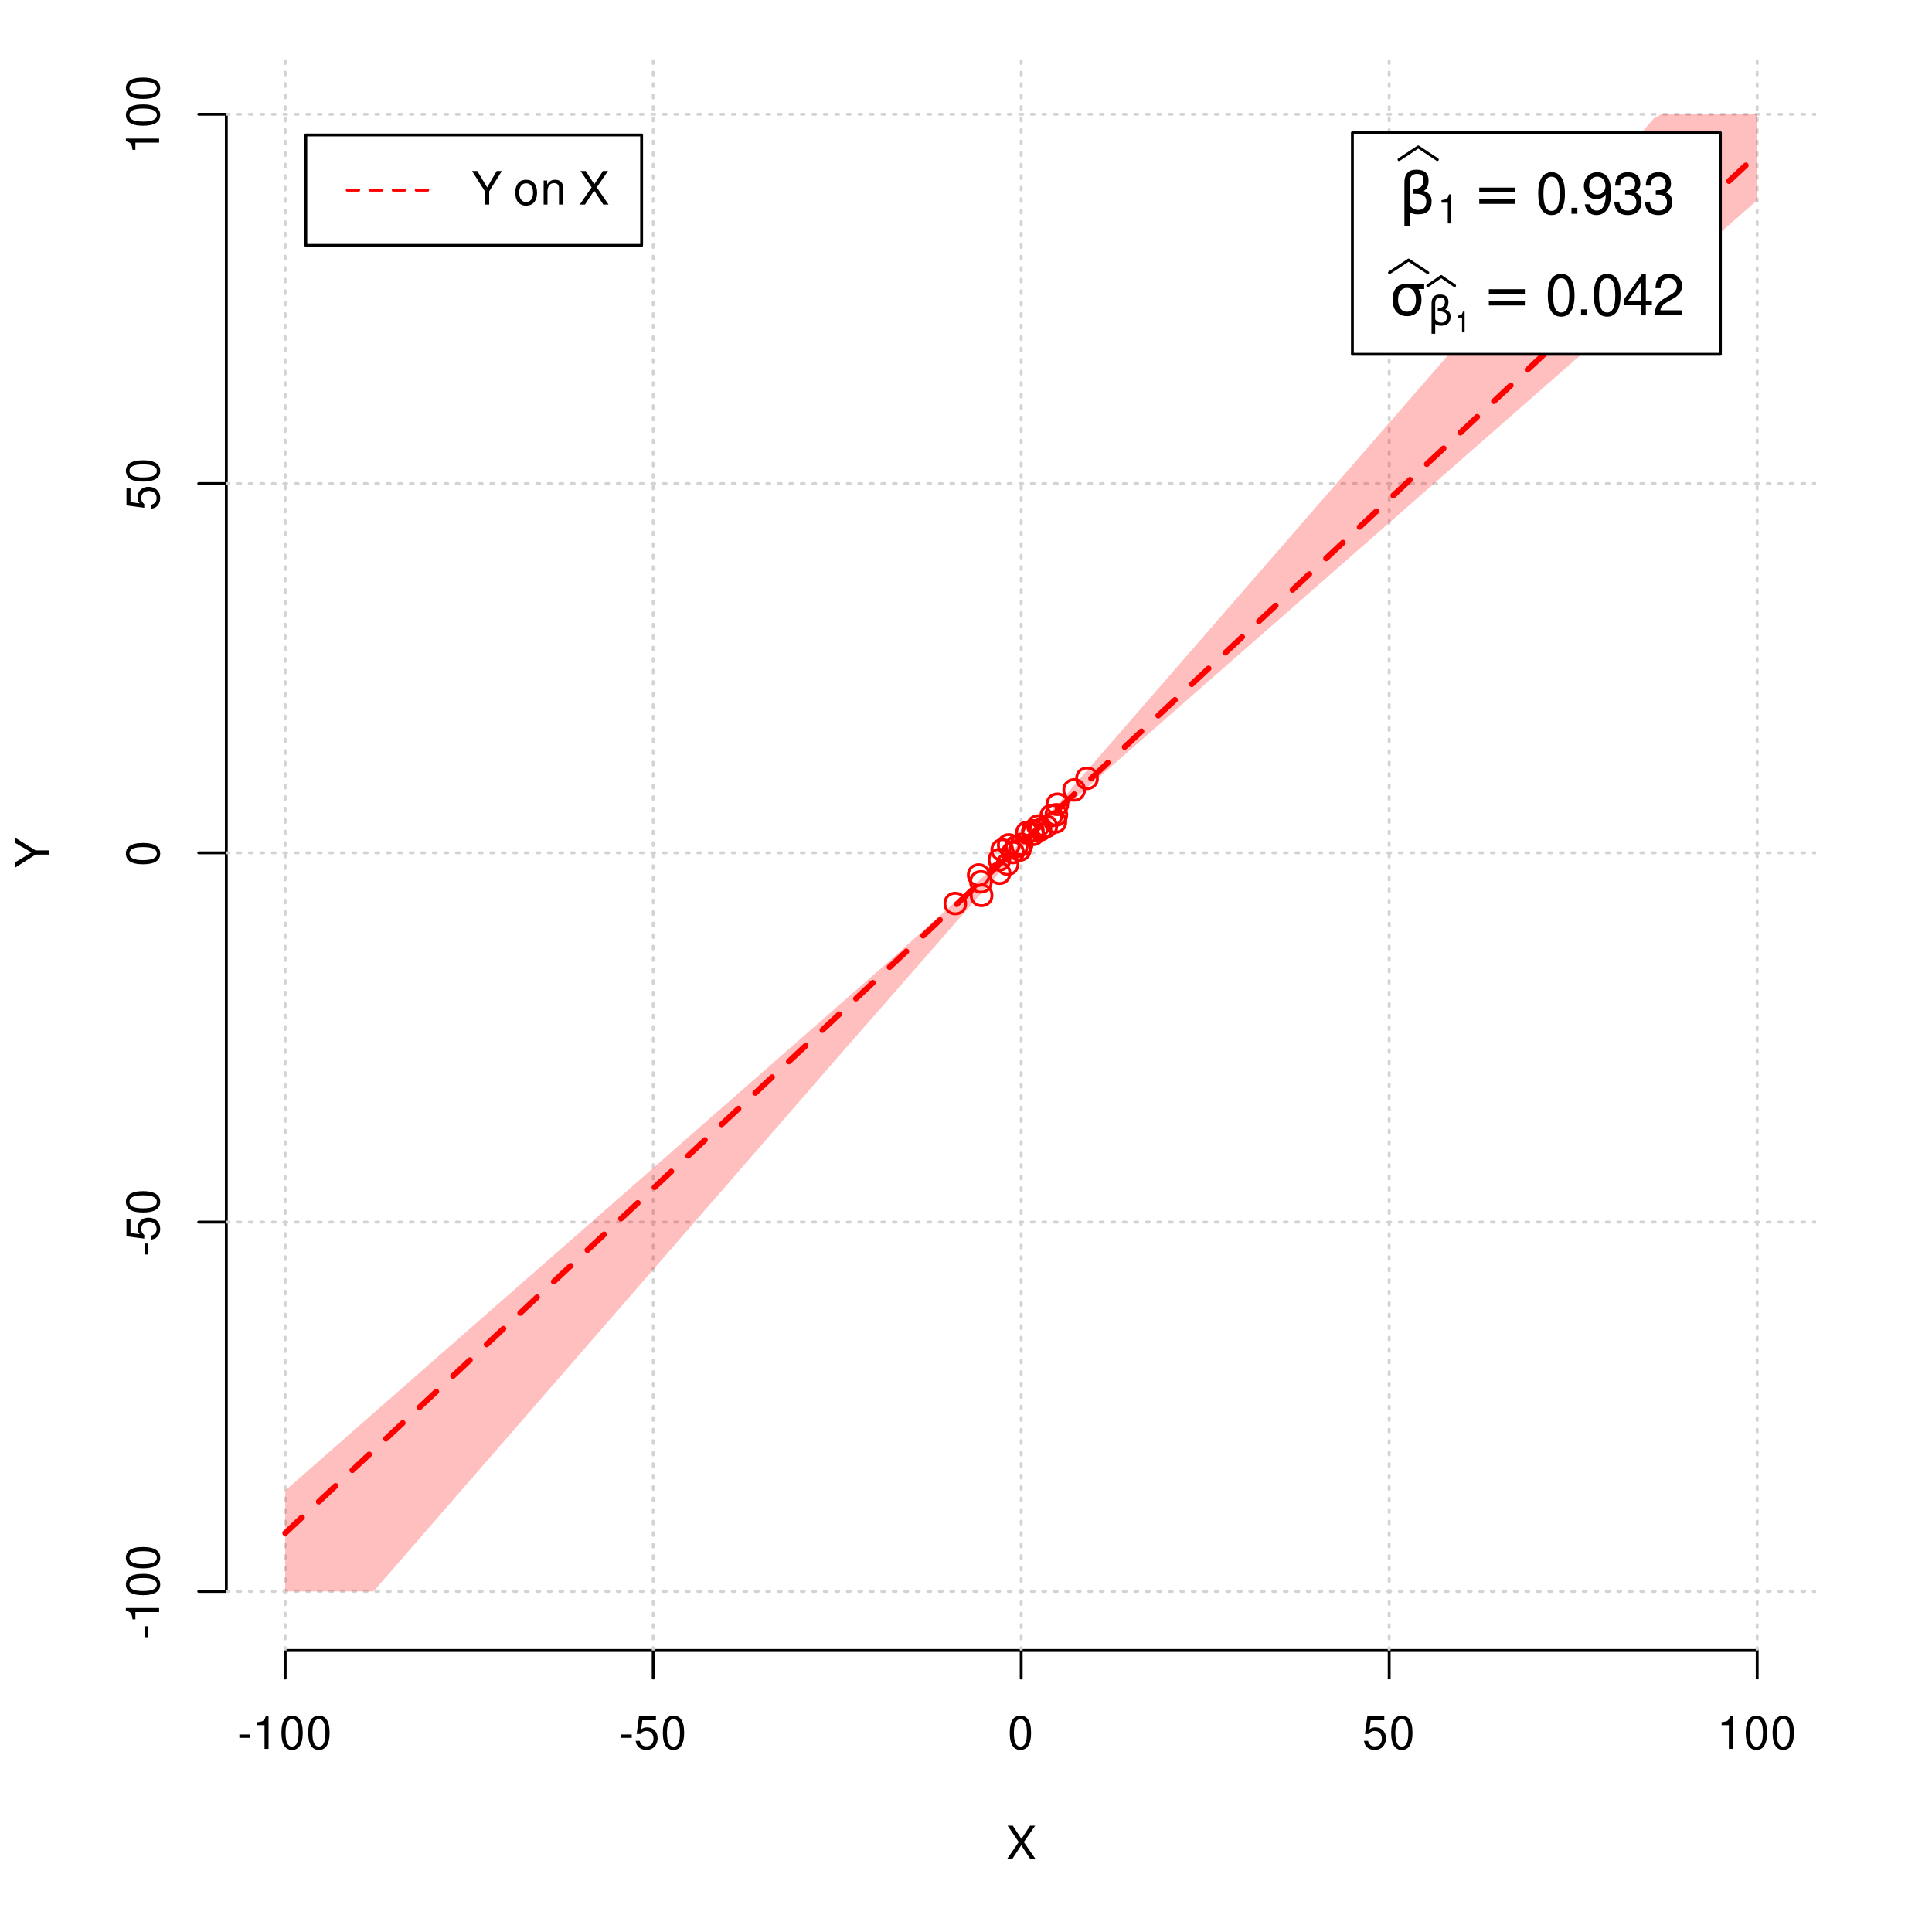 <?xml version="1.0" encoding="UTF-8"?>
<svg xmlns="http://www.w3.org/2000/svg" xmlns:xlink="http://www.w3.org/1999/xlink" width="504pt" height="504pt" viewBox="0 0 504 504" version="1.1">
<defs>
<g>
<symbol overflow="visible" id="glyph0-0">
<path style="stroke:none;" d=""/>
</symbol>
<symbol overflow="visible" id="glyph0-1">
<path style="stroke:none;" d="M 4.688 -4.484 L 7.641 -8.75 L 6.312 -8.75 L 4.062 -5.312 L 1.812 -8.75 L 0.453 -8.75 L 3.359 -4.484 L 0.266 0 L 1.625 0 L 4.016 -3.641 L 6.406 0 L 7.781 0 Z M 4.688 -4.484 "/>
</symbol>
<symbol overflow="visible" id="glyph0-2">
<path style="stroke:none;" d="M 3.406 -3.75 L 0.547 -3.75 L 0.547 -2.875 L 3.406 -2.875 Z M 3.406 -3.75 "/>
</symbol>
<symbol overflow="visible" id="glyph0-3">
<path style="stroke:none;" d="M 3.109 -6.188 L 3.109 0 L 4.156 0 L 4.156 -8.672 L 3.469 -8.672 C 3.094 -7.344 2.859 -7.156 1.219 -6.953 L 1.219 -6.188 Z M 3.109 -6.188 "/>
</symbol>
<symbol overflow="visible" id="glyph0-4">
<path style="stroke:none;" d="M 3.297 -8.672 C 2.516 -8.672 1.781 -8.312 1.344 -7.734 C 0.797 -6.953 0.516 -5.812 0.516 -4.203 C 0.516 -1.266 1.469 0.281 3.297 0.281 C 5.094 0.281 6.078 -1.266 6.078 -4.125 C 6.078 -5.812 5.812 -6.938 5.25 -7.734 C 4.812 -8.328 4.109 -8.672 3.297 -8.672 Z M 3.297 -7.734 C 4.438 -7.734 5 -6.578 5 -4.219 C 5 -1.75 4.453 -0.594 3.281 -0.594 C 2.156 -0.594 1.594 -1.797 1.594 -4.188 C 1.594 -6.578 2.156 -7.734 3.297 -7.734 Z M 3.297 -7.734 "/>
</symbol>
<symbol overflow="visible" id="glyph0-5">
<path style="stroke:none;" d="M 5.719 -8.516 L 1.312 -8.516 L 0.688 -3.875 L 1.656 -3.875 C 2.141 -4.469 2.562 -4.672 3.234 -4.672 C 4.375 -4.672 5.078 -3.891 5.078 -2.625 C 5.078 -1.406 4.375 -0.656 3.219 -0.656 C 2.297 -0.656 1.734 -1.125 1.469 -2.094 L 0.422 -2.094 C 0.562 -1.391 0.688 -1.062 0.938 -0.75 C 1.422 -0.094 2.281 0.281 3.234 0.281 C 4.953 0.281 6.156 -0.969 6.156 -2.766 C 6.156 -4.453 5.047 -5.609 3.406 -5.609 C 2.812 -5.609 2.328 -5.453 1.844 -5.094 L 2.172 -7.469 L 5.719 -7.469 Z M 5.719 -8.516 "/>
</symbol>
<symbol overflow="visible" id="glyph0-6">
<path style="stroke:none;" d="M 4.641 -3.438 L 7.938 -8.75 L 6.594 -8.75 L 4.109 -4.484 L 1.531 -8.75 L 0.156 -8.75 L 3.531 -3.438 L 3.531 0 L 4.641 0 Z M 4.641 -3.438 "/>
</symbol>
<symbol overflow="visible" id="glyph0-7">
<path style="stroke:none;" d=""/>
</symbol>
<symbol overflow="visible" id="glyph0-8">
<path style="stroke:none;" d="M 3.266 -6.469 C 1.484 -6.469 0.438 -5.203 0.438 -3.094 C 0.438 -0.969 1.484 0.281 3.281 0.281 C 5.047 0.281 6.125 -0.984 6.125 -3.047 C 6.125 -5.234 5.094 -6.469 3.266 -6.469 Z M 3.281 -5.547 C 4.406 -5.547 5.078 -4.625 5.078 -3.062 C 5.078 -1.578 4.375 -0.641 3.281 -0.641 C 2.156 -0.641 1.469 -1.578 1.469 -3.094 C 1.469 -4.625 2.156 -5.547 3.281 -5.547 Z M 3.281 -5.547 "/>
</symbol>
<symbol overflow="visible" id="glyph0-9">
<path style="stroke:none;" d="M 0.844 -6.281 L 0.844 0 L 1.844 0 L 1.844 -3.469 C 1.844 -4.75 2.516 -5.594 3.547 -5.594 C 4.344 -5.594 4.844 -5.109 4.844 -4.359 L 4.844 0 L 5.844 0 L 5.844 -4.75 C 5.844 -5.797 5.062 -6.469 3.859 -6.469 C 2.922 -6.469 2.312 -6.109 1.766 -5.234 L 1.766 -6.281 Z M 0.844 -6.281 "/>
</symbol>
<symbol overflow="visible" id="glyph1-0">
<path style="stroke:none;" d=""/>
</symbol>
<symbol overflow="visible" id="glyph1-1">
<path style="stroke:none;" d="M -3.438 -4.641 L -8.75 -7.938 L -8.75 -6.594 L -4.484 -4.109 L -8.75 -1.531 L -8.75 -0.156 L -3.438 -3.531 L 0 -3.531 L 0 -4.641 Z M -3.438 -4.641 "/>
</symbol>
<symbol overflow="visible" id="glyph1-2">
<path style="stroke:none;" d="M -3.75 -3.406 L -3.75 -0.547 L -2.875 -0.547 L -2.875 -3.406 Z M -3.75 -3.406 "/>
</symbol>
<symbol overflow="visible" id="glyph1-3">
<path style="stroke:none;" d="M -6.188 -3.109 L 0 -3.109 L 0 -4.156 L -8.672 -4.156 L -8.672 -3.469 C -7.344 -3.094 -7.156 -2.859 -6.953 -1.219 L -6.188 -1.219 Z M -6.188 -3.109 "/>
</symbol>
<symbol overflow="visible" id="glyph1-4">
<path style="stroke:none;" d="M -8.672 -3.297 C -8.672 -2.516 -8.312 -1.781 -7.734 -1.344 C -6.953 -0.797 -5.812 -0.516 -4.203 -0.516 C -1.266 -0.516 0.281 -1.469 0.281 -3.297 C 0.281 -5.094 -1.266 -6.078 -4.125 -6.078 C -5.812 -6.078 -6.938 -5.812 -7.734 -5.25 C -8.328 -4.812 -8.672 -4.109 -8.672 -3.297 Z M -7.734 -3.297 C -7.734 -4.438 -6.578 -5 -4.219 -5 C -1.75 -5 -0.594 -4.453 -0.594 -3.281 C -0.594 -2.156 -1.797 -1.594 -4.188 -1.594 C -6.578 -1.594 -7.734 -2.156 -7.734 -3.297 Z M -7.734 -3.297 "/>
</symbol>
<symbol overflow="visible" id="glyph1-5">
<path style="stroke:none;" d="M -8.516 -5.719 L -8.516 -1.312 L -3.875 -0.688 L -3.875 -1.656 C -4.469 -2.141 -4.672 -2.562 -4.672 -3.234 C -4.672 -4.375 -3.891 -5.078 -2.625 -5.078 C -1.406 -5.078 -0.656 -4.375 -0.656 -3.219 C -0.656 -2.297 -1.125 -1.734 -2.094 -1.469 L -2.094 -0.422 C -1.391 -0.562 -1.062 -0.688 -0.75 -0.938 C -0.094 -1.422 0.281 -2.281 0.281 -3.234 C 0.281 -4.953 -0.969 -6.156 -2.766 -6.156 C -4.453 -6.156 -5.609 -5.047 -5.609 -3.406 C -5.609 -2.812 -5.453 -2.328 -5.094 -1.844 L -7.469 -2.172 L -7.469 -5.719 Z M -8.516 -5.719 "/>
</symbol>
<symbol overflow="visible" id="glyph2-0">
<path style="stroke:none;" d="M 0.75 2.656 L 0.75 -10.578 L 8.25 -10.578 L 8.25 2.656 Z M 1.594 1.812 L 7.406 1.812 L 7.406 -9.734 L 1.594 -9.734 Z M 1.594 1.812 "/>
</symbol>
<symbol overflow="visible" id="glyph2-1">
<path style="stroke:none;" d="M 2.766 -0.5 L 2.766 3.125 L 1.406 3.125 L 1.406 -8.156 C 1.406 -10.375 2.445 -11.484 4.531 -11.484 C 6.645 -11.484 7.703 -10.547 7.703 -8.672 C 7.703 -7.336 7.285 -6.426 6.453 -5.938 C 7.816 -5.5 8.5 -4.625 8.5 -3.312 C 8.5 -1 7.32 0.156 4.969 0.156 C 3.926 0.156 3.191 -0.062 2.766 -0.5 Z M 2.766 -2.266 C 3.305 -1.422 4.055 -1 5.016 -1 C 6.422 -1 7.125 -1.766 7.125 -3.297 C 7.125 -4.672 5.992 -5.305 3.734 -5.203 L 3.734 -6.453 C 5.504 -6.453 6.391 -7.234 6.391 -8.797 C 6.391 -9.859 5.816 -10.391 4.672 -10.391 C 3.398 -10.391 2.766 -9.629 2.766 -8.109 Z M 2.766 -2.266 "/>
</symbol>
<symbol overflow="visible" id="glyph2-2">
<path style="stroke:none;" d="M 1.594 -6.812 L 10.984 -6.812 L 10.984 -5.578 L 1.594 -5.578 Z M 1.594 -3.828 L 10.984 -3.828 L 10.984 -2.578 L 1.594 -2.578 Z M 1.594 -3.828 "/>
</symbol>
<symbol overflow="visible" id="glyph2-3">
<path style="stroke:none;" d="M 4.594 -7.141 C 3.852 -7.141 3.281 -6.867 2.875 -6.328 C 2.457 -5.766 2.25 -5.02 2.25 -4.094 C 2.25 -3.113 2.457 -2.344 2.875 -1.781 C 3.289 -1.219 3.863 -0.938 4.594 -0.938 C 5.312 -0.938 5.879 -1.219 6.297 -1.781 C 6.711 -2.344 6.922 -3.113 6.922 -4.094 C 6.922 -4.988 6.711 -5.734 6.297 -6.328 C 5.91 -6.867 5.344 -7.141 4.594 -7.141 Z M 4.594 -8.203 L 9.062 -8.203 L 9.062 -6.859 L 7.562 -6.859 C 8.094 -6.098 8.359 -5.176 8.359 -4.094 C 8.359 -2.75 8.023 -1.695 7.359 -0.938 C 6.68 -0.164 5.758 0.219 4.594 0.219 C 3.414 0.219 2.492 -0.164 1.828 -0.938 C 1.16 -1.695 0.828 -2.75 0.828 -4.094 C 0.828 -5.445 1.16 -6.504 1.828 -7.266 C 2.379 -7.891 3.301 -8.203 4.594 -8.203 Z M 4.594 -8.203 "/>
</symbol>
<symbol overflow="visible" id="glyph3-0">
<path style="stroke:none;" d=""/>
</symbol>
<symbol overflow="visible" id="glyph3-1">
<path style="stroke:none;" d="M 2.719 -5.406 L 2.719 0 L 3.641 0 L 3.641 -7.594 L 3.031 -7.594 C 2.703 -6.422 2.5 -6.266 1.078 -6.078 L 1.078 -5.406 Z M 2.719 -5.406 "/>
</symbol>
<symbol overflow="visible" id="glyph4-0">
<path style="stroke:none;" d=""/>
</symbol>
<symbol overflow="visible" id="glyph4-1">
<path style="stroke:none;" d="M 4.125 -10.844 C 3.141 -10.844 2.234 -10.391 1.688 -9.656 C 0.984 -8.703 0.641 -7.266 0.641 -5.25 C 0.641 -1.594 1.844 0.344 4.125 0.344 C 6.375 0.344 7.609 -1.594 7.609 -5.156 C 7.609 -7.266 7.281 -8.672 6.562 -9.656 C 6.016 -10.406 5.125 -10.844 4.125 -10.844 Z M 4.125 -9.672 C 5.547 -9.672 6.25 -8.219 6.25 -5.281 C 6.25 -2.188 5.562 -0.75 4.094 -0.75 C 2.703 -0.75 2 -2.25 2 -5.234 C 2 -8.219 2.703 -9.672 4.125 -9.672 Z M 4.125 -9.672 "/>
</symbol>
<symbol overflow="visible" id="glyph4-2">
<path style="stroke:none;" d="M 2.859 -1.562 L 1.312 -1.562 L 1.312 0 L 2.859 0 Z M 2.859 -1.562 "/>
</symbol>
<symbol overflow="visible" id="glyph4-3">
<path style="stroke:none;" d="M 0.797 -2.469 C 1.047 -0.703 2.188 0.344 3.812 0.344 C 5 0.344 6.047 -0.219 6.672 -1.203 C 7.328 -2.266 7.641 -3.578 7.641 -5.547 C 7.641 -7.375 7.359 -8.531 6.734 -9.5 C 6.156 -10.375 5.219 -10.844 4.047 -10.844 C 2.031 -10.844 0.562 -9.328 0.562 -7.234 C 0.562 -5.234 1.922 -3.828 3.844 -3.828 C 4.844 -3.828 5.594 -4.188 6.266 -5.016 C 6.25 -2.312 5.422 -0.828 3.906 -0.828 C 2.969 -0.828 2.328 -1.422 2.109 -2.469 Z M 4.031 -9.688 C 5.266 -9.688 6.188 -8.656 6.188 -7.266 C 6.188 -5.922 5.297 -5 3.984 -5 C 2.719 -5 1.922 -5.891 1.922 -7.328 C 1.922 -8.703 2.812 -9.688 4.031 -9.688 Z M 4.031 -9.688 "/>
</symbol>
<symbol overflow="visible" id="glyph4-4">
<path style="stroke:none;" d="M 3.312 -5 L 4.031 -5 C 5.469 -5 6.234 -4.312 6.234 -3.016 C 6.234 -1.656 5.422 -0.828 4.047 -0.828 C 2.594 -0.828 1.891 -1.562 1.797 -3.156 L 0.484 -3.156 C 0.547 -2.281 0.688 -1.703 0.938 -1.234 C 1.5 -0.188 2.531 0.344 3.984 0.344 C 6.188 0.344 7.594 -0.969 7.594 -3.031 C 7.594 -4.406 7.062 -5.156 5.797 -5.609 C 6.781 -6.016 7.281 -6.766 7.281 -7.859 C 7.281 -9.719 6.062 -10.844 4.031 -10.844 C 1.891 -10.844 0.75 -9.641 0.703 -7.344 L 2.031 -7.344 C 2.047 -8.016 2.094 -8.391 2.266 -8.719 C 2.562 -9.328 3.219 -9.688 4.047 -9.688 C 5.219 -9.688 5.922 -8.984 5.922 -7.812 C 5.922 -7.047 5.656 -6.578 5.062 -6.328 C 4.703 -6.188 4.234 -6.125 3.312 -6.109 Z M 3.312 -5 "/>
</symbol>
<symbol overflow="visible" id="glyph4-5">
<path style="stroke:none;" d="M 4.906 -2.625 L 4.906 0 L 6.219 0 L 6.219 -2.625 L 7.797 -2.625 L 7.797 -3.812 L 6.219 -3.812 L 6.219 -10.844 L 5.25 -10.844 L 0.422 -4.016 L 0.422 -2.625 Z M 4.906 -3.812 L 1.578 -3.812 L 4.906 -8.594 Z M 4.906 -3.812 "/>
</symbol>
<symbol overflow="visible" id="glyph4-6">
<path style="stroke:none;" d="M 7.594 -1.312 L 2 -1.312 C 2.125 -2.203 2.609 -2.781 3.922 -3.562 L 5.422 -4.406 C 6.906 -5.234 7.672 -6.344 7.672 -7.688 C 7.672 -8.578 7.312 -9.422 6.672 -10 C 6.047 -10.578 5.266 -10.844 4.266 -10.844 C 2.906 -10.844 1.906 -10.359 1.312 -9.438 C 0.938 -8.859 0.781 -8.188 0.75 -7.094 L 2.062 -7.094 C 2.109 -7.828 2.203 -8.266 2.391 -8.625 C 2.734 -9.281 3.422 -9.688 4.219 -9.688 C 5.422 -9.688 6.312 -8.812 6.312 -7.656 C 6.312 -6.781 5.812 -6.031 4.875 -5.484 L 3.5 -4.688 C 1.281 -3.406 0.625 -2.391 0.516 -0.016 L 7.594 -0.016 Z M 7.594 -1.312 "/>
</symbol>
<symbol overflow="visible" id="glyph5-0">
<path style="stroke:none;" d="M 0.516 1.859 L 0.516 -7.406 L 5.766 -7.406 L 5.766 1.859 Z M 1.109 1.266 L 5.188 1.266 L 5.188 -6.812 L 1.109 -6.812 Z M 1.109 1.266 "/>
</symbol>
<symbol overflow="visible" id="glyph5-1">
<path style="stroke:none;" d="M 1.938 -0.359 L 1.938 2.188 L 0.984 2.188 L 0.984 -5.703 C 0.984 -7.266 1.711 -8.047 3.172 -8.047 C 4.648 -8.047 5.391 -7.391 5.391 -6.078 C 5.391 -5.141 5.098 -4.5 4.516 -4.156 C 5.473 -3.844 5.953 -3.234 5.953 -2.328 C 5.953 -0.703 5.125 0.109 3.469 0.109 C 2.75 0.109 2.238 -0.047 1.938 -0.359 Z M 1.938 -1.578 C 2.312 -0.992 2.836 -0.703 3.516 -0.703 C 4.492 -0.703 4.984 -1.238 4.984 -2.312 C 4.984 -3.27 4.191 -3.711 2.609 -3.641 L 2.609 -4.516 C 3.848 -4.516 4.469 -5.062 4.469 -6.156 C 4.469 -6.906 4.066 -7.281 3.266 -7.281 C 2.379 -7.281 1.938 -6.742 1.938 -5.672 Z M 1.938 -1.578 "/>
</symbol>
<symbol overflow="visible" id="glyph6-0">
<path style="stroke:none;" d=""/>
</symbol>
<symbol overflow="visible" id="glyph6-1">
<path style="stroke:none;" d="M 1.938 -3.859 L 1.938 0 L 2.609 0 L 2.609 -5.422 L 2.172 -5.422 C 1.938 -4.594 1.781 -4.484 0.766 -4.344 L 0.766 -3.859 Z M 1.938 -3.859 "/>
</symbol>
</g>
<clipPath id="clip1">
  <path d="M 74 14.398 L 75 14.398 L 75 430.559 L 74 430.559 Z M 74 14.398 "/>
</clipPath>
<clipPath id="clip2">
  <path d="M 170 14.398 L 171 14.398 L 171 430.559 L 170 430.559 Z M 170 14.398 "/>
</clipPath>
<clipPath id="clip3">
  <path d="M 266 14.398 L 267 14.398 L 267 430.559 L 266 430.559 Z M 266 14.398 "/>
</clipPath>
<clipPath id="clip4">
  <path d="M 362 14.398 L 363 14.398 L 363 430.559 L 362 430.559 Z M 362 14.398 "/>
</clipPath>
<clipPath id="clip5">
  <path d="M 458 14.398 L 459 14.398 L 459 430.559 L 458 430.559 Z M 458 14.398 "/>
</clipPath>
<clipPath id="clip6">
  <path d="M 59.039 414 L 473.758 414 L 473.758 416 L 59.039 416 Z M 59.039 414 "/>
</clipPath>
<clipPath id="clip7">
  <path d="M 59.039 318 L 473.758 318 L 473.758 320 L 59.039 320 Z M 59.039 318 "/>
</clipPath>
<clipPath id="clip8">
  <path d="M 59.039 222 L 473.758 222 L 473.758 223 L 59.039 223 Z M 59.039 222 "/>
</clipPath>
<clipPath id="clip9">
  <path d="M 59.039 125 L 473.758 125 L 473.758 127 L 59.039 127 Z M 59.039 125 "/>
</clipPath>
<clipPath id="clip10">
  <path d="M 59.039 29 L 473.758 29 L 473.758 31 L 59.039 31 Z M 59.039 29 "/>
</clipPath>
</defs>
<g id="surface391">
<rect x="0" y="0" width="504" height="504" style="fill:rgb(100%,100%,100%);fill-opacity:1;stroke:none;"/>
<g style="fill:rgb(0%,0%,0%);fill-opacity:1;">
  <use xlink:href="#glyph0-1" x="262.398" y="485.029"/>
</g>
<g style="fill:rgb(0%,0%,0%);fill-opacity:1;">
  <use xlink:href="#glyph1-1" x="12.709" y="226.48"/>
</g>
<path style="fill:none;stroke-width:0.75;stroke-linecap:round;stroke-linejoin:round;stroke:rgb(0%,0%,0%);stroke-opacity:1;stroke-miterlimit:10;" d="M 74.398 430.559 L 458.398 430.559 "/>
<path style="fill:none;stroke-width:0.75;stroke-linecap:round;stroke-linejoin:round;stroke:rgb(0%,0%,0%);stroke-opacity:1;stroke-miterlimit:10;" d="M 74.398 430.559 L 74.398 437.762 "/>
<path style="fill:none;stroke-width:0.75;stroke-linecap:round;stroke-linejoin:round;stroke:rgb(0%,0%,0%);stroke-opacity:1;stroke-miterlimit:10;" d="M 170.398 430.559 L 170.398 437.762 "/>
<path style="fill:none;stroke-width:0.75;stroke-linecap:round;stroke-linejoin:round;stroke:rgb(0%,0%,0%);stroke-opacity:1;stroke-miterlimit:10;" d="M 266.398 430.559 L 266.398 437.762 "/>
<path style="fill:none;stroke-width:0.75;stroke-linecap:round;stroke-linejoin:round;stroke:rgb(0%,0%,0%);stroke-opacity:1;stroke-miterlimit:10;" d="M 362.398 430.559 L 362.398 437.762 "/>
<path style="fill:none;stroke-width:0.75;stroke-linecap:round;stroke-linejoin:round;stroke:rgb(0%,0%,0%);stroke-opacity:1;stroke-miterlimit:10;" d="M 458.398 430.559 L 458.398 437.762 "/>
<g style="fill:rgb(0%,0%,0%);fill-opacity:1;">
  <use xlink:href="#glyph0-2" x="61.898" y="456.229"/>
  <use xlink:href="#glyph0-3" x="65.898" y="456.229"/>
  <use xlink:href="#glyph0-4" x="72.898" y="456.229"/>
  <use xlink:href="#glyph0-4" x="79.898" y="456.229"/>
</g>
<g style="fill:rgb(0%,0%,0%);fill-opacity:1;">
  <use xlink:href="#glyph0-2" x="161.398" y="456.229"/>
  <use xlink:href="#glyph0-5" x="165.398" y="456.229"/>
  <use xlink:href="#glyph0-4" x="172.398" y="456.229"/>
</g>
<g style="fill:rgb(0%,0%,0%);fill-opacity:1;">
  <use xlink:href="#glyph0-4" x="262.898" y="456.229"/>
</g>
<g style="fill:rgb(0%,0%,0%);fill-opacity:1;">
  <use xlink:href="#glyph0-5" x="355.398" y="456.229"/>
  <use xlink:href="#glyph0-4" x="362.398" y="456.229"/>
</g>
<g style="fill:rgb(0%,0%,0%);fill-opacity:1;">
  <use xlink:href="#glyph0-3" x="447.898" y="456.229"/>
  <use xlink:href="#glyph0-4" x="454.898" y="456.229"/>
  <use xlink:href="#glyph0-4" x="461.898" y="456.229"/>
</g>
<path style="fill:none;stroke-width:0.75;stroke-linecap:round;stroke-linejoin:round;stroke:rgb(0%,0%,0%);stroke-opacity:1;stroke-miterlimit:10;" d="M 59.039 415.148 L 59.039 29.812 "/>
<path style="fill:none;stroke-width:0.75;stroke-linecap:round;stroke-linejoin:round;stroke:rgb(0%,0%,0%);stroke-opacity:1;stroke-miterlimit:10;" d="M 59.039 415.148 L 51.84 415.148 "/>
<path style="fill:none;stroke-width:0.75;stroke-linecap:round;stroke-linejoin:round;stroke:rgb(0%,0%,0%);stroke-opacity:1;stroke-miterlimit:10;" d="M 59.039 318.812 L 51.84 318.812 "/>
<path style="fill:none;stroke-width:0.75;stroke-linecap:round;stroke-linejoin:round;stroke:rgb(0%,0%,0%);stroke-opacity:1;stroke-miterlimit:10;" d="M 59.039 222.48 L 51.84 222.48 "/>
<path style="fill:none;stroke-width:0.75;stroke-linecap:round;stroke-linejoin:round;stroke:rgb(0%,0%,0%);stroke-opacity:1;stroke-miterlimit:10;" d="M 59.039 126.148 L 51.84 126.148 "/>
<path style="fill:none;stroke-width:0.75;stroke-linecap:round;stroke-linejoin:round;stroke:rgb(0%,0%,0%);stroke-opacity:1;stroke-miterlimit:10;" d="M 59.039 29.812 L 51.84 29.812 "/>
<g style="fill:rgb(0%,0%,0%);fill-opacity:1;">
  <use xlink:href="#glyph1-2" x="41.51" y="427.648"/>
  <use xlink:href="#glyph1-3" x="41.51" y="423.648"/>
  <use xlink:href="#glyph1-4" x="41.51" y="416.648"/>
  <use xlink:href="#glyph1-4" x="41.51" y="409.648"/>
</g>
<g style="fill:rgb(0%,0%,0%);fill-opacity:1;">
  <use xlink:href="#glyph1-2" x="41.51" y="327.812"/>
  <use xlink:href="#glyph1-5" x="41.51" y="323.812"/>
  <use xlink:href="#glyph1-4" x="41.51" y="316.812"/>
</g>
<g style="fill:rgb(0%,0%,0%);fill-opacity:1;">
  <use xlink:href="#glyph1-4" x="41.51" y="225.98"/>
</g>
<g style="fill:rgb(0%,0%,0%);fill-opacity:1;">
  <use xlink:href="#glyph1-5" x="41.51" y="133.148"/>
  <use xlink:href="#glyph1-4" x="41.51" y="126.148"/>
</g>
<g style="fill:rgb(0%,0%,0%);fill-opacity:1;">
  <use xlink:href="#glyph1-3" x="41.51" y="40.312"/>
  <use xlink:href="#glyph1-4" x="41.51" y="33.312"/>
  <use xlink:href="#glyph1-4" x="41.51" y="26.312"/>
</g>
<g clip-path="url(#clip1)" clip-rule="nonzero">
<path style="fill:none;stroke-width:0.75;stroke-linecap:round;stroke-linejoin:round;stroke:rgb(82.745%,82.745%,82.745%);stroke-opacity:1;stroke-dasharray:0.75,2.25;stroke-miterlimit:10;" d="M 74.398 430.559 L 74.398 14.398 "/>
</g>
<g clip-path="url(#clip2)" clip-rule="nonzero">
<path style="fill:none;stroke-width:0.75;stroke-linecap:round;stroke-linejoin:round;stroke:rgb(82.745%,82.745%,82.745%);stroke-opacity:1;stroke-dasharray:0.75,2.25;stroke-miterlimit:10;" d="M 170.398 430.559 L 170.398 14.398 "/>
</g>
<g clip-path="url(#clip3)" clip-rule="nonzero">
<path style="fill:none;stroke-width:0.75;stroke-linecap:round;stroke-linejoin:round;stroke:rgb(82.745%,82.745%,82.745%);stroke-opacity:1;stroke-dasharray:0.75,2.25;stroke-miterlimit:10;" d="M 266.398 430.559 L 266.398 14.398 "/>
</g>
<g clip-path="url(#clip4)" clip-rule="nonzero">
<path style="fill:none;stroke-width:0.75;stroke-linecap:round;stroke-linejoin:round;stroke:rgb(82.745%,82.745%,82.745%);stroke-opacity:1;stroke-dasharray:0.75,2.25;stroke-miterlimit:10;" d="M 362.398 430.559 L 362.398 14.398 "/>
</g>
<g clip-path="url(#clip5)" clip-rule="nonzero">
<path style="fill:none;stroke-width:0.75;stroke-linecap:round;stroke-linejoin:round;stroke:rgb(82.745%,82.745%,82.745%);stroke-opacity:1;stroke-dasharray:0.75,2.25;stroke-miterlimit:10;" d="M 458.398 430.559 L 458.398 14.398 "/>
</g>
<g clip-path="url(#clip6)" clip-rule="nonzero">
<path style="fill:none;stroke-width:0.75;stroke-linecap:round;stroke-linejoin:round;stroke:rgb(82.745%,82.745%,82.745%);stroke-opacity:1;stroke-dasharray:0.75,2.25;stroke-miterlimit:10;" d="M 59.039 415.148 L 473.762 415.148 "/>
</g>
<g clip-path="url(#clip7)" clip-rule="nonzero">
<path style="fill:none;stroke-width:0.75;stroke-linecap:round;stroke-linejoin:round;stroke:rgb(82.745%,82.745%,82.745%);stroke-opacity:1;stroke-dasharray:0.75,2.25;stroke-miterlimit:10;" d="M 59.039 318.812 L 473.762 318.812 "/>
</g>
<g clip-path="url(#clip8)" clip-rule="nonzero">
<path style="fill:none;stroke-width:0.75;stroke-linecap:round;stroke-linejoin:round;stroke:rgb(82.745%,82.745%,82.745%);stroke-opacity:1;stroke-dasharray:0.75,2.25;stroke-miterlimit:10;" d="M 59.039 222.48 L 473.762 222.48 "/>
</g>
<g clip-path="url(#clip9)" clip-rule="nonzero">
<path style="fill:none;stroke-width:0.75;stroke-linecap:round;stroke-linejoin:round;stroke:rgb(82.745%,82.745%,82.745%);stroke-opacity:1;stroke-dasharray:0.75,2.25;stroke-miterlimit:10;" d="M 59.039 126.148 L 473.762 126.148 "/>
</g>
<g clip-path="url(#clip10)" clip-rule="nonzero">
<path style="fill:none;stroke-width:0.75;stroke-linecap:round;stroke-linejoin:round;stroke:rgb(82.745%,82.745%,82.745%);stroke-opacity:1;stroke-dasharray:0.75,2.25;stroke-miterlimit:10;" d="M 59.039 29.812 L 473.762 29.812 "/>
</g>
<path style=" stroke:none;fill-rule:nonzero;fill:rgb(100%,0%,0%);fill-opacity:0.251;" d="M 74.398 415.148 L 74.398 388.844 L 76.32 387.16 L 78.238 385.477 L 80.16 383.793 L 82.078 382.109 L 85.922 378.742 L 87.84 377.062 L 89.762 375.379 L 91.68 373.695 L 93.602 372.012 L 95.52 370.328 L 97.441 368.645 L 99.359 366.961 L 101.281 365.281 L 103.199 363.598 L 105.121 361.914 L 107.039 360.23 L 108.961 358.547 L 110.879 356.863 L 112.801 355.18 L 114.719 353.5 L 116.641 351.816 L 118.559 350.133 L 120.48 348.449 L 122.398 346.766 L 124.32 345.082 L 126.238 343.398 L 128.16 341.719 L 130.078 340.035 L 133.922 336.668 L 135.84 334.984 L 137.762 333.301 L 139.68 331.617 L 141.602 329.938 L 143.52 328.254 L 145.441 326.57 L 147.359 324.887 L 149.281 323.203 L 151.199 321.52 L 153.121 319.836 L 155.039 318.156 L 156.961 316.473 L 158.879 314.789 L 160.801 313.105 L 162.719 311.422 L 164.641 309.738 L 166.559 308.055 L 168.48 306.375 L 170.398 304.691 L 172.32 303.008 L 174.238 301.324 L 176.16 299.641 L 178.078 297.957 L 180 296.273 L 181.922 294.594 L 183.84 292.91 L 185.762 291.227 L 187.68 289.543 L 189.602 287.859 L 191.52 286.176 L 193.441 284.492 L 195.359 282.812 L 197.281 281.129 L 199.199 279.445 L 201.121 277.762 L 203.039 276.078 L 204.961 274.395 L 206.879 272.711 L 208.801 271.031 L 210.719 269.348 L 212.641 267.664 L 214.559 265.98 L 216.48 264.297 L 218.398 262.613 L 220.32 260.93 L 222.238 259.25 L 224.16 257.566 L 226.078 255.883 L 229.922 252.516 L 231.84 250.832 L 233.762 249.125 L 235.68 247.402 L 237.602 245.676 L 239.52 243.949 L 241.441 242.227 L 243.359 240.5 L 245.281 238.777 L 247.199 237.051 L 249.121 235.328 L 251.039 233.602 L 252.961 231.879 L 254.879 230.152 L 256.801 228.426 L 258.719 226.703 L 260.641 224.977 L 262.559 223.254 L 264.48 221.469 L 266.398 219.641 L 268.32 217.773 L 270.238 215.781 L 272.16 213.762 L 274.078 211.742 L 276 209.715 L 277.922 207.508 L 279.84 205.297 L 281.762 203.09 L 283.68 200.879 L 285.602 198.672 L 287.52 196.461 L 289.441 194.254 L 291.359 192.043 L 293.281 189.836 L 295.199 187.629 L 297.121 185.418 L 299.039 183.211 L 300.961 181 L 302.879 178.793 L 304.801 176.582 L 306.719 174.375 L 308.641 172.164 L 310.559 169.957 L 312.48 167.746 L 314.398 165.539 L 316.32 163.328 L 318.238 161.121 L 320.16 158.91 L 322.078 156.703 L 324 154.492 L 325.922 152.285 L 327.84 150.074 L 329.762 147.867 L 331.68 145.66 L 333.602 143.449 L 335.52 141.242 L 337.441 139.031 L 339.359 136.824 L 341.281 134.613 L 343.199 132.406 L 345.121 130.195 L 347.039 127.988 L 348.961 125.777 L 350.879 123.57 L 352.801 121.359 L 354.719 119.152 L 356.641 116.941 L 358.559 114.734 L 360.48 112.523 L 362.398 110.316 L 364.32 108.105 L 366.238 105.898 L 368.16 103.691 L 370.078 101.48 L 372 99.273 L 373.922 97.062 L 375.84 94.855 L 377.762 92.645 L 379.68 90.438 L 381.602 88.227 L 383.52 86.02 L 385.441 83.809 L 387.359 81.602 L 389.281 79.391 L 391.199 77.184 L 393.121 74.973 L 395.039 72.766 L 396.961 70.555 L 398.879 68.348 L 400.801 66.137 L 402.719 63.93 L 404.641 61.723 L 406.559 59.512 L 408.48 57.305 L 410.398 55.094 L 412.32 52.887 L 414.238 50.676 L 416.16 48.469 L 418.078 46.258 L 420 44.051 L 421.922 41.84 L 423.84 39.633 L 425.762 37.422 L 427.68 35.215 L 429.602 33.004 L 431.52 30.797 L 433.441 29.812 L 458.398 29.812 L 458.398 52.234 L 456.48 53.918 L 454.559 55.602 L 452.641 57.285 L 450.719 58.965 L 448.801 60.648 L 446.879 62.332 L 444.961 64.016 L 443.039 65.699 L 441.121 67.383 L 439.199 69.066 L 437.281 70.746 L 435.359 72.43 L 433.441 74.113 L 431.52 75.797 L 429.602 77.48 L 427.68 79.164 L 425.762 80.848 L 423.84 82.527 L 421.922 84.211 L 418.078 87.578 L 416.16 89.262 L 414.238 90.945 L 412.32 92.629 L 410.398 94.309 L 408.48 95.992 L 406.559 97.676 L 404.641 99.359 L 402.719 101.043 L 400.801 102.727 L 398.879 104.41 L 396.961 106.09 L 395.039 107.773 L 393.121 109.457 L 391.199 111.141 L 389.281 112.824 L 387.359 114.508 L 385.441 116.191 L 383.52 117.871 L 381.602 119.555 L 379.68 121.238 L 377.762 122.922 L 375.84 124.605 L 373.922 126.289 L 372 127.973 L 370.078 129.652 L 368.16 131.336 L 366.238 133.02 L 364.32 134.703 L 362.398 136.387 L 360.48 138.07 L 358.559 139.754 L 356.641 141.434 L 354.719 143.117 L 352.801 144.801 L 350.879 146.484 L 348.961 148.168 L 347.039 149.852 L 345.121 151.535 L 343.199 153.215 L 341.281 154.898 L 339.359 156.582 L 337.441 158.266 L 335.52 159.949 L 333.602 161.633 L 331.68 163.316 L 329.762 164.996 L 327.84 166.68 L 325.922 168.363 L 322.078 171.73 L 320.16 173.414 L 318.238 175.098 L 316.32 176.781 L 314.398 178.461 L 312.48 180.145 L 310.559 181.828 L 308.641 183.512 L 306.719 185.195 L 304.801 186.879 L 302.879 188.562 L 300.961 190.242 L 299.039 191.926 L 297.121 193.609 L 295.199 195.293 L 293.281 196.977 L 291.359 198.66 L 289.441 200.344 L 287.52 202.023 L 285.602 203.707 L 283.68 205.391 L 281.762 207.074 L 279.84 208.785 L 277.922 210.512 L 276 212.238 L 274.078 213.969 L 272.16 215.711 L 270.238 217.535 L 268.32 219.527 L 266.398 221.539 L 264.48 223.578 L 262.559 225.617 L 260.641 227.723 L 258.719 229.914 L 256.801 232.109 L 254.879 234.301 L 252.961 236.496 L 251.039 238.688 L 249.121 240.883 L 247.199 243.074 L 245.281 245.27 L 243.359 247.461 L 241.441 249.656 L 239.52 251.848 L 237.602 254.039 L 235.68 256.234 L 233.762 258.426 L 231.84 260.621 L 229.922 262.812 L 228 265.008 L 226.078 267.199 L 224.16 269.395 L 222.238 271.586 L 220.32 273.781 L 218.398 275.98 L 216.48 278.191 L 214.559 280.398 L 212.641 282.609 L 210.719 284.816 L 208.801 287.027 L 206.879 289.234 L 204.961 291.445 L 203.039 293.652 L 201.121 295.863 L 199.199 298.07 L 197.281 300.281 L 195.359 302.488 L 193.441 304.699 L 191.52 306.906 L 189.602 309.117 L 187.68 311.324 L 185.762 313.535 L 183.84 315.742 L 181.922 317.949 L 180 320.16 L 178.078 322.367 L 176.16 324.578 L 174.238 326.785 L 172.32 328.996 L 170.398 331.203 L 168.48 333.414 L 166.559 335.621 L 164.641 337.832 L 162.719 340.039 L 160.801 342.25 L 158.879 344.457 L 156.961 346.668 L 155.039 348.875 L 153.121 351.086 L 151.199 353.293 L 149.281 355.504 L 147.359 357.711 L 145.441 359.918 L 143.52 362.129 L 141.602 364.336 L 139.68 366.547 L 137.762 368.754 L 135.84 370.965 L 133.922 373.172 L 132 375.383 L 130.078 377.59 L 128.16 379.801 L 126.238 382.008 L 124.32 384.219 L 122.398 386.426 L 120.48 388.637 L 118.559 390.844 L 116.641 393.055 L 114.719 395.262 L 112.801 397.469 L 110.879 399.68 L 108.961 401.887 L 107.039 404.098 L 105.121 406.305 L 103.199 408.516 L 101.281 410.723 L 99.359 412.934 L 97.441 415.141 L 95.52 415.148 Z M 74.398 415.148 "/>
<path style="fill:none;stroke-width:0.75;stroke-linecap:round;stroke-linejoin:round;stroke:rgb(100%,0%,0%);stroke-opacity:1;stroke-miterlimit:10;" d="M 272.191 217.648 C 272.191 221.25 266.793 221.25 266.793 217.648 C 266.793 214.051 272.191 214.051 272.191 217.648 "/>
<path style="fill:none;stroke-width:0.75;stroke-linecap:round;stroke-linejoin:round;stroke:rgb(100%,0%,0%);stroke-opacity:1;stroke-miterlimit:10;" d="M 263.43 224.281 C 263.43 227.879 258.027 227.879 258.027 224.281 C 258.027 220.68 263.43 220.68 263.43 224.281 "/>
<path style="fill:none;stroke-width:0.75;stroke-linecap:round;stroke-linejoin:round;stroke:rgb(100%,0%,0%);stroke-opacity:1;stroke-miterlimit:10;" d="M 264.152 221.73 C 264.152 225.332 258.754 225.332 258.754 221.73 C 258.754 218.133 264.152 218.133 264.152 221.73 "/>
<path style="fill:none;stroke-width:0.75;stroke-linecap:round;stroke-linejoin:round;stroke:rgb(100%,0%,0%);stroke-opacity:1;stroke-miterlimit:10;" d="M 258.766 233.578 C 258.766 237.176 253.363 237.176 253.363 233.578 C 253.363 229.977 258.766 229.977 258.766 233.578 "/>
<path style="fill:none;stroke-width:0.75;stroke-linecap:round;stroke-linejoin:round;stroke:rgb(100%,0%,0%);stroke-opacity:1;stroke-miterlimit:10;" d="M 251.91 235.711 C 251.91 239.312 246.508 239.312 246.508 235.711 C 246.508 232.109 251.91 232.109 251.91 235.711 "/>
<path style="fill:none;stroke-width:0.75;stroke-linecap:round;stroke-linejoin:round;stroke:rgb(100%,0%,0%);stroke-opacity:1;stroke-miterlimit:10;" d="M 282.918 206.062 C 282.918 209.664 277.516 209.664 277.516 206.062 C 277.516 202.465 282.918 202.465 282.918 206.062 "/>
<path style="fill:none;stroke-width:0.75;stroke-linecap:round;stroke-linejoin:round;stroke:rgb(100%,0%,0%);stroke-opacity:1;stroke-miterlimit:10;" d="M 274.137 216.445 C 274.137 220.043 268.734 220.043 268.734 216.445 C 268.734 212.844 274.137 212.844 274.137 216.445 "/>
<path style="fill:none;stroke-width:0.75;stroke-linecap:round;stroke-linejoin:round;stroke:rgb(100%,0%,0%);stroke-opacity:1;stroke-miterlimit:10;" d="M 265.543 225.422 C 265.543 229.02 260.145 229.02 260.145 225.422 C 260.145 221.82 265.543 221.82 265.543 225.422 "/>
<path style="fill:none;stroke-width:0.75;stroke-linecap:round;stroke-linejoin:round;stroke:rgb(100%,0%,0%);stroke-opacity:1;stroke-miterlimit:10;" d="M 266.965 222.387 C 266.965 225.984 261.566 225.984 261.566 222.387 C 261.566 218.785 266.965 218.785 266.965 222.387 "/>
<path style="fill:none;stroke-width:0.75;stroke-linecap:round;stroke-linejoin:round;stroke:rgb(100%,0%,0%);stroke-opacity:1;stroke-miterlimit:10;" d="M 265.852 220.422 C 265.852 224.02 260.449 224.02 260.449 220.422 C 260.449 216.82 265.852 216.82 265.852 220.422 "/>
<path style="fill:none;stroke-width:0.75;stroke-linecap:round;stroke-linejoin:round;stroke:rgb(100%,0%,0%);stroke-opacity:1;stroke-miterlimit:10;" d="M 278.262 212.555 C 278.262 216.156 272.863 216.156 272.863 212.555 C 272.863 208.957 278.262 208.957 278.262 212.555 "/>
<path style="fill:none;stroke-width:0.75;stroke-linecap:round;stroke-linejoin:round;stroke:rgb(100%,0%,0%);stroke-opacity:1;stroke-miterlimit:10;" d="M 278.016 214.414 C 278.016 218.016 272.617 218.016 272.617 214.414 C 272.617 210.816 278.016 210.816 278.016 214.414 "/>
<path style="fill:none;stroke-width:0.75;stroke-linecap:round;stroke-linejoin:round;stroke:rgb(100%,0%,0%);stroke-opacity:1;stroke-miterlimit:10;" d="M 268.715 221.73 C 268.715 225.332 263.316 225.332 263.316 221.73 C 263.316 218.133 268.715 218.133 268.715 221.73 "/>
<path style="fill:none;stroke-width:0.75;stroke-linecap:round;stroke-linejoin:round;stroke:rgb(100%,0%,0%);stroke-opacity:1;stroke-miterlimit:10;" d="M 276.945 212.773 C 276.945 216.375 271.547 216.375 271.547 212.773 C 271.547 209.176 276.945 209.176 276.945 212.773 "/>
<path style="fill:none;stroke-width:0.75;stroke-linecap:round;stroke-linejoin:round;stroke:rgb(100%,0%,0%);stroke-opacity:1;stroke-miterlimit:10;" d="M 286.273 203.035 C 286.273 206.637 280.871 206.637 280.871 203.035 C 280.871 199.438 286.273 199.438 286.273 203.035 "/>
<path style="fill:none;stroke-width:0.75;stroke-linecap:round;stroke-linejoin:round;stroke:rgb(100%,0%,0%);stroke-opacity:1;stroke-miterlimit:10;" d="M 269.211 220.285 C 269.211 223.883 263.809 223.883 263.809 220.285 C 263.809 216.684 269.211 216.684 269.211 220.285 "/>
<path style="fill:none;stroke-width:0.75;stroke-linecap:round;stroke-linejoin:round;stroke:rgb(100%,0%,0%);stroke-opacity:1;stroke-miterlimit:10;" d="M 270.613 217.207 C 270.613 220.805 265.211 220.805 265.211 217.207 C 265.211 213.605 270.613 213.605 270.613 217.207 "/>
<path style="fill:none;stroke-width:0.75;stroke-linecap:round;stroke-linejoin:round;stroke:rgb(100%,0%,0%);stroke-opacity:1;stroke-miterlimit:10;" d="M 273.5 215.5 C 273.5 219.102 268.098 219.102 268.098 215.5 C 268.098 211.902 273.5 211.902 273.5 215.5 "/>
<path style="fill:none;stroke-width:0.75;stroke-linecap:round;stroke-linejoin:round;stroke:rgb(100%,0%,0%);stroke-opacity:1;stroke-miterlimit:10;" d="M 275.648 215.586 C 275.648 219.188 270.25 219.188 270.25 215.586 C 270.25 211.988 275.648 211.988 275.648 215.586 "/>
<path style="fill:none;stroke-width:0.75;stroke-linecap:round;stroke-linejoin:round;stroke:rgb(100%,0%,0%);stroke-opacity:1;stroke-miterlimit:10;" d="M 278.543 209.809 C 278.543 213.406 273.145 213.406 273.145 209.809 C 273.145 206.207 278.543 206.207 278.543 209.809 "/>
<path style="fill:none;stroke-width:0.75;stroke-linecap:round;stroke-linejoin:round;stroke:rgb(100%,0%,0%);stroke-opacity:1;stroke-miterlimit:10;" d="M 258.598 230.043 C 258.598 233.641 253.199 233.641 253.199 230.043 C 253.199 226.441 258.598 226.441 258.598 230.043 "/>
<path style="fill:none;stroke-width:0.75;stroke-linecap:round;stroke-linejoin:round;stroke:rgb(100%,0%,0%);stroke-opacity:1;stroke-miterlimit:10;" d="M 263.445 227.789 C 263.445 231.387 258.047 231.387 258.047 227.789 C 258.047 224.188 263.445 224.188 263.445 227.789 "/>
<path style="fill:none;stroke-width:0.75;stroke-linecap:round;stroke-linejoin:round;stroke:rgb(100%,0%,0%);stroke-opacity:1;stroke-miterlimit:10;" d="M 267.898 220.855 C 267.898 224.453 262.496 224.453 262.496 220.855 C 262.496 217.254 267.898 217.254 267.898 220.855 "/>
<path style="fill:none;stroke-width:0.75;stroke-linecap:round;stroke-linejoin:round;stroke:rgb(100%,0%,0%);stroke-opacity:1;stroke-miterlimit:10;" d="M 272.16 216.742 C 272.16 220.34 266.762 220.34 266.762 216.742 C 266.762 213.141 272.16 213.141 272.16 216.742 "/>
<path style="fill:none;stroke-width:0.75;stroke-linecap:round;stroke-linejoin:round;stroke:rgb(100%,0%,0%);stroke-opacity:1;stroke-miterlimit:10;" d="M 258.012 228.266 C 258.012 231.863 252.609 231.863 252.609 228.266 C 252.609 224.664 258.012 224.664 258.012 228.266 "/>
<path style="fill:none;stroke-width:1.5;stroke-linecap:round;stroke-linejoin:round;stroke:rgb(100%,0%,0%);stroke-opacity:1;stroke-dasharray:6,6;stroke-miterlimit:10;" d="M 74.398 399.934 L 76.32 398.137 L 78.238 396.336 L 80.16 394.539 L 82.078 392.742 L 84 390.945 L 85.922 389.145 L 87.84 387.348 L 89.762 385.551 L 91.68 383.75 L 93.602 381.953 L 95.52 380.156 L 97.441 378.359 L 99.359 376.559 L 101.281 374.762 L 103.199 372.965 L 105.121 371.168 L 107.039 369.367 L 108.961 367.57 L 110.879 365.773 L 112.801 363.977 L 114.719 362.176 L 116.641 360.379 L 118.559 358.582 L 120.48 356.785 L 122.398 354.984 L 124.32 353.188 L 126.238 351.391 L 128.16 349.59 L 130.078 347.793 L 133.922 344.199 L 135.84 342.398 L 137.762 340.602 L 139.68 338.805 L 141.602 337.008 L 143.52 335.207 L 145.441 333.41 L 147.359 331.613 L 149.281 329.816 L 151.199 328.016 L 153.121 326.219 L 155.039 324.422 L 156.961 322.625 L 158.879 320.824 L 160.801 319.027 L 162.719 317.23 L 164.641 315.43 L 166.559 313.633 L 168.48 311.836 L 170.398 310.039 L 172.32 308.238 L 174.238 306.441 L 176.16 304.645 L 178.078 302.848 L 180 301.047 L 181.922 299.25 L 183.84 297.453 L 185.762 295.656 L 187.68 293.855 L 189.602 292.059 L 191.52 290.262 L 193.441 288.465 L 195.359 286.664 L 197.281 284.867 L 199.199 283.07 L 201.121 281.27 L 203.039 279.473 L 204.961 277.676 L 206.879 275.879 L 208.801 274.078 L 210.719 272.281 L 212.641 270.484 L 214.559 268.688 L 216.48 266.887 L 218.398 265.09 L 220.32 263.293 L 222.238 261.496 L 224.16 259.695 L 226.078 257.898 L 229.922 254.305 L 231.84 252.504 L 233.762 250.707 L 235.68 248.91 L 237.602 247.109 L 239.52 245.312 L 241.441 243.516 L 243.359 241.719 L 245.281 239.918 L 247.199 238.121 L 249.121 236.324 L 251.039 234.527 L 252.961 232.727 L 254.879 230.93 L 256.801 229.133 L 258.719 227.336 L 260.641 225.535 L 262.559 223.738 L 264.48 221.941 L 266.398 220.145 L 268.32 218.344 L 270.238 216.547 L 272.16 214.75 L 274.078 212.949 L 277.922 209.355 L 279.84 207.559 L 281.762 205.758 L 283.68 203.961 L 285.602 202.164 L 287.52 200.367 L 289.441 198.566 L 291.359 196.77 L 293.281 194.973 L 295.199 193.176 L 297.121 191.375 L 299.039 189.578 L 300.961 187.781 L 302.879 185.984 L 304.801 184.184 L 306.719 182.387 L 308.641 180.59 L 310.559 178.789 L 312.48 176.992 L 314.398 175.195 L 316.32 173.398 L 318.238 171.598 L 320.16 169.801 L 322.078 168.004 L 324 166.207 L 325.922 164.406 L 327.84 162.609 L 329.762 160.812 L 331.68 159.016 L 333.602 157.215 L 335.52 155.418 L 337.441 153.621 L 339.359 151.824 L 341.281 150.023 L 343.199 148.227 L 345.121 146.43 L 347.039 144.629 L 348.961 142.832 L 350.879 141.035 L 352.801 139.238 L 354.719 137.438 L 356.641 135.641 L 358.559 133.844 L 360.48 132.047 L 362.398 130.246 L 364.32 128.449 L 366.238 126.652 L 368.16 124.855 L 370.078 123.055 L 373.922 119.461 L 375.84 117.664 L 377.762 115.863 L 379.68 114.066 L 381.602 112.27 L 383.52 110.469 L 385.441 108.672 L 387.359 106.875 L 389.281 105.078 L 391.199 103.277 L 393.121 101.48 L 395.039 99.684 L 396.961 97.887 L 398.879 96.086 L 400.801 94.289 L 402.719 92.492 L 404.641 90.695 L 406.559 88.895 L 408.48 87.098 L 410.398 85.301 L 412.32 83.504 L 414.238 81.703 L 416.16 79.906 L 418.078 78.109 L 420 76.309 L 421.922 74.512 L 423.84 72.715 L 425.762 70.918 L 427.68 69.117 L 429.602 67.32 L 431.52 65.523 L 433.441 63.727 L 435.359 61.926 L 437.281 60.129 L 439.199 58.332 L 441.121 56.535 L 443.039 54.734 L 444.961 52.938 L 446.879 51.141 L 448.801 49.344 L 450.719 47.543 L 452.641 45.746 L 454.559 43.949 L 456.48 42.148 L 458.398 40.352 "/>
<path style="fill-rule:nonzero;fill:rgb(100%,100%,100%);fill-opacity:1;stroke-width:0.75;stroke-linecap:round;stroke-linejoin:round;stroke:rgb(0%,0%,0%);stroke-opacity:1;stroke-miterlimit:10;" d="M 352.801 92.43 L 448.801 92.43 L 448.801 34.629 L 352.801 34.629 Z M 352.801 92.43 "/>
<g style="fill:rgb(0%,0%,0%);fill-opacity:1;">
  <use xlink:href="#glyph2-1" x="364.965" y="55.752"/>
</g>
<path style="fill:none;stroke-width:0.75;stroke-linecap:round;stroke-linejoin:round;stroke:rgb(0%,0%,0%);stroke-opacity:1;stroke-miterlimit:10;" d="M 364.965 41.629 L 369.965 38.328 L 374.965 41.629 "/>
<g style="fill:rgb(0%,0%,0%);fill-opacity:1;">
  <use xlink:href="#glyph3-1" x="374.965" y="58.283"/>
</g>
<g style="fill:rgb(0%,0%,0%);fill-opacity:1;">
  <use xlink:href="#glyph2-2" x="384.301" y="55.752"/>
</g>
<g style="fill:rgb(0%,0%,0%);fill-opacity:1;">
  <use xlink:href="#glyph4-1" x="400.633" y="55.763"/>
  <use xlink:href="#glyph4-2" x="408.633" y="55.763"/>
  <use xlink:href="#glyph4-3" x="412.633" y="55.763"/>
  <use xlink:href="#glyph4-4" x="420.633" y="55.763"/>
  <use xlink:href="#glyph4-4" x="428.633" y="55.763"/>
</g>
<g style="fill:rgb(0%,0%,0%);fill-opacity:1;">
  <use xlink:href="#glyph2-3" x="362.465" y="82.252"/>
</g>
<path style="fill:none;stroke-width:0.75;stroke-linecap:round;stroke-linejoin:round;stroke:rgb(0%,0%,0%);stroke-opacity:1;stroke-miterlimit:10;" d="M 362.465 71.129 L 367.465 67.828 L 372.465 71.129 "/>
<g style="fill:rgb(0%,0%,0%);fill-opacity:1;">
  <use xlink:href="#glyph5-1" x="372.465" y="84.875"/>
</g>
<path style="fill:none;stroke-width:0.75;stroke-linecap:round;stroke-linejoin:round;stroke:rgb(0%,0%,0%);stroke-opacity:1;stroke-miterlimit:10;" d="M 372.465 74.531 L 375.965 72.129 L 379.465 74.531 "/>
<g style="fill:rgb(0%,0%,0%);fill-opacity:1;">
  <use xlink:href="#glyph6-1" x="379.465" y="86.698"/>
</g>
<g style="fill:rgb(0%,0%,0%);fill-opacity:1;">
  <use xlink:href="#glyph2-2" x="386.801" y="82.252"/>
</g>
<g style="fill:rgb(0%,0%,0%);fill-opacity:1;">
  <use xlink:href="#glyph4-1" x="403.133" y="82.263"/>
  <use xlink:href="#glyph4-2" x="411.133" y="82.263"/>
  <use xlink:href="#glyph4-1" x="415.133" y="82.263"/>
  <use xlink:href="#glyph4-5" x="423.133" y="82.263"/>
  <use xlink:href="#glyph4-6" x="431.133" y="82.263"/>
</g>
<path style="fill-rule:nonzero;fill:rgb(100%,100%,100%);fill-opacity:1;stroke-width:0.75;stroke-linecap:round;stroke-linejoin:round;stroke:rgb(0%,0%,0%);stroke-opacity:1;stroke-miterlimit:10;" d="M 79.777 35.207 L 167.379 35.207 L 167.379 64.008 L 79.777 64.008 Z M 79.777 35.207 "/>
<path style="fill:none;stroke-width:0.75;stroke-linecap:round;stroke-linejoin:round;stroke:rgb(100%,0%,0%);stroke-opacity:1;stroke-dasharray:3,3;stroke-miterlimit:10;" d="M 90.574 49.609 L 112.176 49.609 "/>
<g style="fill:rgb(0%,0%,0%);fill-opacity:1;">
  <use xlink:href="#glyph0-6" x="122.977" y="53.357"/>
</g>
<g style="fill:rgb(0%,0%,0%);fill-opacity:1;">
  <use xlink:href="#glyph0-7" x="130.977" y="53.357"/>
  <use xlink:href="#glyph0-8" x="133.977" y="53.357"/>
  <use xlink:href="#glyph0-9" x="140.977" y="53.357"/>
  <use xlink:href="#glyph0-7" x="147.977" y="53.357"/>
</g>
<g style="fill:rgb(0%,0%,0%);fill-opacity:1;">
  <use xlink:href="#glyph0-1" x="150.977" y="53.357"/>
</g>
<g style="fill:rgb(0%,0%,0%);fill-opacity:1;">
  <use xlink:href="#glyph0-7" x="158.977" y="53.357"/>
</g>
</g>
</svg>
